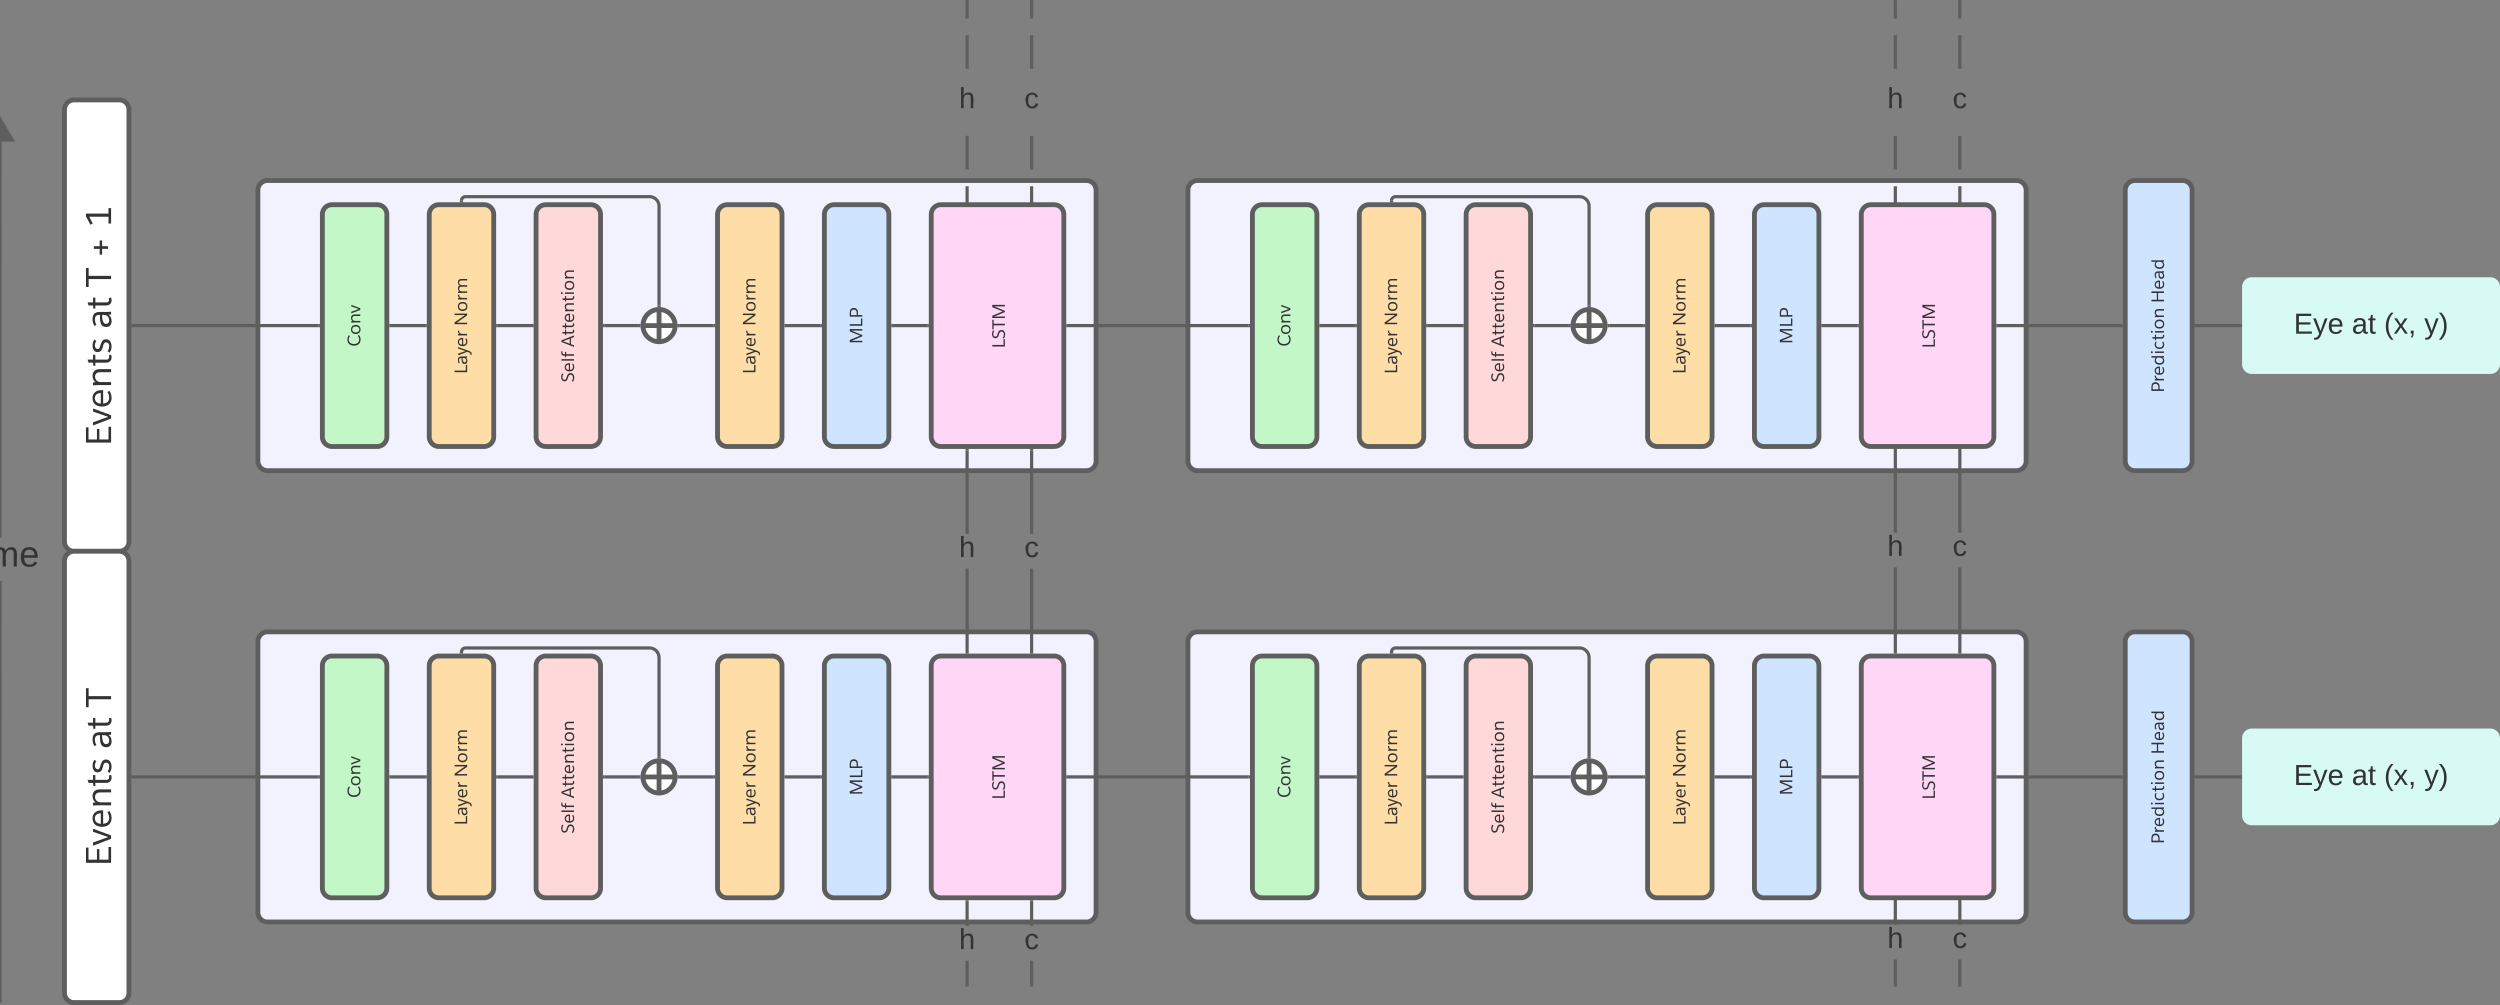 <svg xmlns="http://www.w3.org/2000/svg" xmlns:xlink="http://www.w3.org/1999/xlink" xmlns:lucid="lucid" width="1551" height="623.5"><rect width="100%" height="100%" fill="#808080" stroke="none"/><g transform="translate(-880 -388)" lucid:page-tab-id="0_0"><path d="M880.98 1009H879V748.47H881zm0-287.47H879V469H881z" stroke="#5e5e5e" stroke-width=".05" fill="#5e5e5e"/><path d="M880.98 1010H879v-1.03H881z" stroke="#5e5e5e" stroke-width=".05" fill="#5e5e5e"/><path d="M887.64 474.88h-15.28l7.64-12.92z" fill="#5e5e5e"/><path d="M889.35 475.85h-18.7l9.35-15.8zm-15.28-1.95h11.86L880 463.88z" stroke="#5e5e5e" stroke-width=".05" fill="#5e5e5e"/><use xlink:href="#a" transform="matrix(1,0,0,1,855.56,721.533) translate(0 17.956)"/><path d="M1040 786a6 6 0 0 1 6-6h508a6 6 0 0 1 6 6v168a6 6 0 0 1-6 6h-508a6 6 0 0 1-6-6z" stroke="#5e5e5e" stroke-width="3" fill="#f2f2ff"/><path d="M1080 801a6 6 0 0 1 6-6h28a6 6 0 0 1 6 6v138a6 6 0 0 1-6 6h-28a6 6 0 0 1-6-6z" stroke="#5e5e5e" stroke-width="3" fill="#c3f7c8"/><use xlink:href="#b" transform="matrix(-1.8369701987210297e-16,-1,1,-1.8369701987210297e-16,1085,940) translate(57.028 18.522)"/><path d="M1146.3 801a6 6 0 0 1 6-6h28a6 6 0 0 1 6 6v138a6 6 0 0 1-6 6h-28a6 6 0 0 1-6-6z" stroke="#5e5e5e" stroke-width="3" fill="#ffdda6"/><use xlink:href="#c" transform="matrix(-1.8369701987210297e-16,-1,1,-1.8369701987210297e-16,1151.291,940) translate(40.106 18.522)"/><use xlink:href="#d" transform="matrix(-1.8369701987210297e-16,-1,1,-1.8369701987210297e-16,1151.291,940) translate(69.883 18.522)"/><path d="M1122.5 870h21.3" stroke="#5e5e5e" stroke-width="2" fill="none"/><path d="M1122.53 870.98h-1.03V869h1.03zM1144.8 870.98h-1.03V869h1.02z" stroke="#5e5e5e" stroke-width=".05" fill="#5e5e5e"/><path d="M1212.58 801a6 6 0 0 1 6-6h28a6 6 0 0 1 6 6v138a6 6 0 0 1-6 6h-28a6 6 0 0 1-6-6z" stroke="#5e5e5e" stroke-width="3" fill="#ffd9d9"/><use xlink:href="#e" transform="matrix(-1.8369701987210297e-16,-1,1,-1.8369701987210297e-16,1217.581,940) translate(34.811 18.522)"/><use xlink:href="#f" transform="matrix(-1.8369701987210297e-16,-1,1,-1.8369701987210297e-16,1217.581,940) translate(56.7 18.522)"/><path d="M1188.8 870h21.28" stroke="#5e5e5e" stroke-width="2" fill="none"/><path d="M1188.82 870.98h-1.03V869h1.02zM1211.08 870.98h-1.02V869h1.02z" stroke="#5e5e5e" stroke-width=".05" fill="#5e5e5e"/><path d="M1298.87 870c0 5.52-4.47 10-10 10-5.52 0-10-4.48-10-10s4.48-10 10-10c5.53 0 10 4.48 10 10zm-20 0h20m-10-10v20" stroke="#5e5e5e" stroke-width="3" fill="#fff"/><path d="M1166.3 792.5a2.5 2.5 0 0 1 2.5-2.5h114.07a6 6 0 0 1 6 6v61.5" stroke="#5e5e5e" stroke-width="2" fill="none"/><path d="M1167.27 793.5h-1.95v-1.03h1.95zM1289.85 858.6l-.98-.1-.97.12v-1.16h1.95z" stroke="#5e5e5e" stroke-width=".05" fill="#5e5e5e"/><path d="M1255.08 870h21.28" stroke="#5e5e5e" stroke-width="2" fill="none"/><path d="M1255.1 870.98h-1.02V869h1.03zM1277.36 870.02l.15.96h-1.17V869h1.16z" stroke="#5e5e5e" stroke-width=".05" fill="#5e5e5e"/><path d="M1325.16 801a6 6 0 0 1 6-6h28a6 6 0 0 1 6 6v138a6 6 0 0 1-6 6h-28a6 6 0 0 1-6-6z" stroke="#5e5e5e" stroke-width="3" fill="#ffdda6"/><use xlink:href="#c" transform="matrix(-1.8369701987210297e-16,-1,1,-1.8369701987210297e-16,1330.162,940) translate(40.106 18.522)"/><use xlink:href="#d" transform="matrix(-1.8369701987210297e-16,-1,1,-1.8369701987210297e-16,1330.162,940) translate(69.883 18.522)"/><path d="M1301.38 870h21.28" stroke="#5e5e5e" stroke-width="2" fill="none"/><path d="M1301.4 870.98h-1.17l.16-.96-.14-1h1.15zM1323.66 870.98h-1.02v-1.95h1.02z" stroke="#5e5e5e" stroke-width=".05" fill="#5e5e5e"/><path d="M1391.45 801a6 6 0 0 1 6-6h28a6 6 0 0 1 6 6v138a6 6 0 0 1-6 6h-28a6 6 0 0 1-6-6z" stroke="#5e5e5e" stroke-width="3" fill="#cfe4ff"/><use xlink:href="#g" transform="matrix(-1.8369701987210297e-16,-1,1,-1.8369701987210297e-16,1396.453,940) translate(58.667 18.522)"/><path d="M1367.66 870h21.3" stroke="#5e5e5e" stroke-width="2" fill="none"/><path d="M1367.7 870.98h-1.04V869h1.03zM1389.95 870.98h-1.02V869h1.02z" stroke="#5e5e5e" stroke-width=".05" fill="#5e5e5e"/><path d="M1457.74 801a6 6 0 0 1 6-6H1534a6 6 0 0 1 6 6v138a6 6 0 0 1-6 6h-70.26a6 6 0 0 1-6-6z" stroke="#5e5e5e" stroke-width="3" fill="#ffd6f5"/><use xlink:href="#h" transform="matrix(-1.8369701987210297e-16,-1,1,-1.8369701987210297e-16,1462.743,940) translate(56.039 40.678)"/><path d="M1433.95 870h21.3" stroke="#5e5e5e" stroke-width="2" fill="none"/><path d="M1433.98 870.98h-1.03V869h1.03zM1456.24 870.98h-1.02V869h1.02z" stroke="#5e5e5e" stroke-width=".05" fill="#5e5e5e"/><path d="M1617 786a6 6 0 0 1 6-6h508a6 6 0 0 1 6 6v168a6 6 0 0 1-6 6h-508a6 6 0 0 1-6-6z" stroke="#5e5e5e" stroke-width="3" fill="#f2f2ff"/><path d="M1657 801a6 6 0 0 1 6-6h28a6 6 0 0 1 6 6v138a6 6 0 0 1-6 6h-28a6 6 0 0 1-6-6z" stroke="#5e5e5e" stroke-width="3" fill="#c3f7c8"/><use xlink:href="#b" transform="matrix(-1.8369701987210297e-16,-1,1,-1.8369701987210297e-16,1662,940) translate(57.028 18.522)"/><path d="M1723.3 801a6 6 0 0 1 6-6h28a6 6 0 0 1 6 6v138a6 6 0 0 1-6 6h-28a6 6 0 0 1-6-6z" stroke="#5e5e5e" stroke-width="3" fill="#ffdda6"/><use xlink:href="#c" transform="matrix(-1.8369701987210297e-16,-1,1,-1.8369701987210297e-16,1728.291,940) translate(40.106 18.522)"/><use xlink:href="#d" transform="matrix(-1.8369701987210297e-16,-1,1,-1.8369701987210297e-16,1728.291,940) translate(69.883 18.522)"/><path d="M1699.5 870h21.3" stroke="#5e5e5e" stroke-width="2" fill="none"/><path d="M1699.53 870.98h-1.03V869h1.03zM1721.8 870.98h-1.03V869h1.02z" stroke="#5e5e5e" stroke-width=".05" fill="#5e5e5e"/><path d="M1789.58 801a6 6 0 0 1 6-6h28a6 6 0 0 1 6 6v138a6 6 0 0 1-6 6h-28a6 6 0 0 1-6-6z" stroke="#5e5e5e" stroke-width="3" fill="#ffd9d9"/><use xlink:href="#e" transform="matrix(-1.8369701987210297e-16,-1,1,-1.8369701987210297e-16,1794.581,940) translate(34.811 18.522)"/><use xlink:href="#f" transform="matrix(-1.8369701987210297e-16,-1,1,-1.8369701987210297e-16,1794.581,940) translate(56.7 18.522)"/><path d="M1765.8 870h21.28" stroke="#5e5e5e" stroke-width="2" fill="none"/><path d="M1765.82 870.98h-1.03V869h1.02zM1788.08 870.98h-1.02V869h1.02z" stroke="#5e5e5e" stroke-width=".05" fill="#5e5e5e"/><path d="M1875.87 870c0 5.52-4.47 10-10 10-5.52 0-10-4.48-10-10s4.48-10 10-10c5.53 0 10 4.48 10 10zm-20 0h20m-10-10v20" stroke="#5e5e5e" stroke-width="3" fill="#fff"/><path d="M1743.3 792.5a2.5 2.5 0 0 1 2.5-2.5h114.07a6 6 0 0 1 6 6v61.5" stroke="#5e5e5e" stroke-width="2" fill="none"/><path d="M1744.27 793.5h-1.95v-1.03h1.95zM1866.85 858.6l-.98-.1-.97.12v-1.16h1.95z" stroke="#5e5e5e" stroke-width=".05" fill="#5e5e5e"/><path d="M1832.08 870h21.28" stroke="#5e5e5e" stroke-width="2" fill="none"/><path d="M1832.1 870.98h-1.02V869h1.03zM1854.36 870.02l.15.96h-1.17V869h1.16z" stroke="#5e5e5e" stroke-width=".05" fill="#5e5e5e"/><path d="M1902.16 801a6 6 0 0 1 6-6h28a6 6 0 0 1 6 6v138a6 6 0 0 1-6 6h-28a6 6 0 0 1-6-6z" stroke="#5e5e5e" stroke-width="3" fill="#ffdda6"/><use xlink:href="#c" transform="matrix(-1.8369701987210297e-16,-1,1,-1.8369701987210297e-16,1907.162,940) translate(40.106 18.522)"/><use xlink:href="#d" transform="matrix(-1.8369701987210297e-16,-1,1,-1.8369701987210297e-16,1907.162,940) translate(69.883 18.522)"/><path d="M1878.38 870h21.28" stroke="#5e5e5e" stroke-width="2" fill="none"/><path d="M1878.4 870.98h-1.17l.16-.96-.14-1h1.15zM1900.66 870.98h-1.02v-1.95h1.02z" stroke="#5e5e5e" stroke-width=".05" fill="#5e5e5e"/><path d="M1968.45 801a6 6 0 0 1 6-6h28a6 6 0 0 1 6 6v138a6 6 0 0 1-6 6h-28a6 6 0 0 1-6-6z" stroke="#5e5e5e" stroke-width="3" fill="#cfe4ff"/><use xlink:href="#g" transform="matrix(-1.8369701987210297e-16,-1,1,-1.8369701987210297e-16,1973.453,940) translate(58.667 18.522)"/><path d="M1944.66 870h21.3" stroke="#5e5e5e" stroke-width="2" fill="none"/><path d="M1944.7 870.98h-1.04V869h1.03zM1966.95 870.98h-1.02V869h1.02z" stroke="#5e5e5e" stroke-width=".05" fill="#5e5e5e"/><path d="M2034.74 801a6 6 0 0 1 6-6H2111a6 6 0 0 1 6 6v138a6 6 0 0 1-6 6h-70.26a6 6 0 0 1-6-6z" stroke="#5e5e5e" stroke-width="3" fill="#ffd6f5"/><use xlink:href="#h" transform="matrix(-1.8369701987210297e-16,-1,1,-1.8369701987210297e-16,2039.744,940) translate(56.039 40.678)"/><path d="M2010.95 870h21.3" stroke="#5e5e5e" stroke-width="2" fill="none"/><path d="M2010.98 870.98h-1.03V869h1.03zM2033.24 870.98h-1.02V869h1.02z" stroke="#5e5e5e" stroke-width=".05" fill="#5e5e5e"/><path d="M2198.5 786a6 6 0 0 1 6-6h29.5a6 6 0 0 1 6 6v168a6 6 0 0 1-6 6h-29.5a6 6 0 0 1-6-6z" stroke="#5e5e5e" stroke-width="3" fill="#cfe4ff"/><use xlink:href="#i" transform="matrix(-1.8369701987210297e-16,-1,1,-1.8369701987210297e-16,2203.5,955) translate(43.489 19.022)"/><use xlink:href="#j" transform="matrix(-1.8369701987210297e-16,-1,1,-1.8369701987210297e-16,2203.5,955) translate(99.056 19.022)"/><path d="M2139.5 870h56.5" stroke="#5e5e5e" stroke-width="2" fill="none"/><path d="M2139.53 870.98h-1.03V869h1.03zM2197 870.98h-1.03V869h1.03z" stroke="#5e5e5e" stroke-width=".05" fill="#5e5e5e"/><path d="M2242.5 870h27.5" stroke="#5e5e5e" stroke-width="2" fill="none"/><path d="M2242.53 870.98h-1.03V869h1.03zM2271 870.98h-1.03V869h1.03z" stroke="#5e5e5e" stroke-width=".05" fill="#5e5e5e"/><path d="M2271 846a6 6 0 0 1 6-6h148a6 6 0 0 1 6 6v48a6 6 0 0 1-6 6h-148a6 6 0 0 1-6-6z" stroke="#000" stroke-opacity="0" stroke-width="3" fill="#d7faf5"/><use xlink:href="#k" transform="matrix(1,0,0,1,2276,845) translate(27.05 30.025)"/><use xlink:href="#l" transform="matrix(1,0,0,1,2276,845) translate(63.05 30.025)"/><use xlink:href="#m" transform="matrix(1,0,0,1,2276,845) translate(83.05 30.025)"/><use xlink:href="#n" transform="matrix(1,0,0,1,2276,845) translate(108 30.025)"/><path d="M1480.97 999h-1.94v-14.95h1.94zm0-36.55h-1.94V947.5h1.94z" stroke="#5e5e5e" stroke-width=".05" fill="#5e5e5e"/><path d="M1480.97 1000h-1.94v-1.03h1.94z" stroke="#5e5e5e" stroke-width=".05" fill="#5e5e5e"/><path d="M1480.97 947.53h-1.94v-1.03h1.94z" fill="#5e5e5e"/><path stroke="#5e5e5e" stroke-width=".05" fill="#5e5e5e"/><use xlink:href="#o" transform="matrix(1,0,0,1,1475,962.45) translate(0 14.4)"/><path d="M1520.97 999h-1.94v-14.95h1.94zm0-36.55h-1.94V947.5h1.94z" stroke="#5e5e5e" stroke-width=".05" fill="#5e5e5e"/><path d="M1520.97 1000h-1.94v-1.03h1.94z" stroke="#5e5e5e" stroke-width=".05" fill="#5e5e5e"/><path d="M1520.97 947.53h-1.94v-1.03h1.94z" fill="#5e5e5e"/><path stroke="#5e5e5e" stroke-width=".05" fill="#5e5e5e"/><use xlink:href="#p" transform="matrix(1,0,0,1,1515.5,962.45) translate(0 14.4)"/><path d="M2056.85 999h-1.95v-15.7h1.95zm0-37.3h-1.95V946h1.95z" stroke="#5e5e5e" stroke-width=".05" fill="#5e5e5e"/><path d="M2056.85 1000h-1.95v-1.03h1.95zM2056.85 946.03h-1.95V945h1.95z" stroke="#5e5e5e" stroke-width=".05" fill="#5e5e5e"/><use xlink:href="#o" transform="matrix(1,0,0,1,2050.872,961.7) translate(0 14.4)"/><path d="M2096.85 999h-1.95v-15.7h1.95zm0-37.3h-1.95V946h1.95z" stroke="#5e5e5e" stroke-width=".05" fill="#5e5e5e"/><path d="M2096.85 1000h-1.95v-1.03h1.95zM2096.85 946.03h-1.95V945h1.95z" stroke="#5e5e5e" stroke-width=".05" fill="#5e5e5e"/><use xlink:href="#p" transform="matrix(1,0,0,1,2091.372,961.7) translate(0 14.4)"/><path d="M1040 506a6 6 0 0 1 6-6h508a6 6 0 0 1 6 6v168a6 6 0 0 1-6 6h-508a6 6 0 0 1-6-6z" stroke="#5e5e5e" stroke-width="3" fill="#f2f2ff"/><path d="M1080 521a6 6 0 0 1 6-6h28a6 6 0 0 1 6 6v138a6 6 0 0 1-6 6h-28a6 6 0 0 1-6-6z" stroke="#5e5e5e" stroke-width="3" fill="#c3f7c8"/><use xlink:href="#q" transform="matrix(-1.8369701987210297e-16,-1,1,-1.8369701987210297e-16,1085,660) translate(57.028 18.522)"/><path d="M1146.3 521a6 6 0 0 1 6-6h28a6 6 0 0 1 6 6v138a6 6 0 0 1-6 6h-28a6 6 0 0 1-6-6z" stroke="#5e5e5e" stroke-width="3" fill="#ffdda6"/><use xlink:href="#r" transform="matrix(-1.8369701987210297e-16,-1,1,-1.8369701987210297e-16,1151.291,660) translate(40.106 18.522)"/><use xlink:href="#s" transform="matrix(-1.8369701987210297e-16,-1,1,-1.8369701987210297e-16,1151.291,660) translate(69.883 18.522)"/><path d="M1122.5 590h21.3" stroke="#5e5e5e" stroke-width="2" fill="none"/><path d="M1122.53 590.98h-1.03V589h1.03zM1144.8 590.98h-1.03V589h1.02z" stroke="#5e5e5e" stroke-width=".05" fill="#5e5e5e"/><path d="M1212.58 521a6 6 0 0 1 6-6h28a6 6 0 0 1 6 6v138a6 6 0 0 1-6 6h-28a6 6 0 0 1-6-6z" stroke="#5e5e5e" stroke-width="3" fill="#ffd9d9"/><use xlink:href="#t" transform="matrix(-1.8369701987210297e-16,-1,1,-1.8369701987210297e-16,1217.581,660) translate(34.811 18.522)"/><use xlink:href="#u" transform="matrix(-1.8369701987210297e-16,-1,1,-1.8369701987210297e-16,1217.581,660) translate(56.7 18.522)"/><path d="M1188.8 590h21.28" stroke="#5e5e5e" stroke-width="2" fill="none"/><path d="M1188.82 590.98h-1.03V589h1.02zM1211.08 590.98h-1.02V589h1.02z" stroke="#5e5e5e" stroke-width=".05" fill="#5e5e5e"/><path d="M1298.87 590c0 5.52-4.47 10-10 10-5.52 0-10-4.48-10-10s4.48-10 10-10c5.53 0 10 4.48 10 10zm-20 0h20m-10-10v20" stroke="#5e5e5e" stroke-width="3" fill="#fff"/><path d="M1166.3 512.5a2.5 2.5 0 0 1 2.5-2.5h114.07a6 6 0 0 1 6 6v61.5" stroke="#5e5e5e" stroke-width="2" fill="none"/><path d="M1167.27 513.5h-1.95v-1.03h1.95zM1289.85 578.6l-.98-.1-.97.12v-1.16h1.95z" stroke="#5e5e5e" stroke-width=".05" fill="#5e5e5e"/><path d="M1255.08 590h21.28" stroke="#5e5e5e" stroke-width="2" fill="none"/><path d="M1255.1 590.98h-1.02V589h1.03zM1277.36 590.02l.15.96h-1.17V589h1.16z" stroke="#5e5e5e" stroke-width=".05" fill="#5e5e5e"/><path d="M1325.16 521a6 6 0 0 1 6-6h28a6 6 0 0 1 6 6v138a6 6 0 0 1-6 6h-28a6 6 0 0 1-6-6z" stroke="#5e5e5e" stroke-width="3" fill="#ffdda6"/><use xlink:href="#r" transform="matrix(-1.8369701987210297e-16,-1,1,-1.8369701987210297e-16,1330.162,660) translate(40.106 18.522)"/><use xlink:href="#s" transform="matrix(-1.8369701987210297e-16,-1,1,-1.8369701987210297e-16,1330.162,660) translate(69.883 18.522)"/><path d="M1301.38 590h21.28" stroke="#5e5e5e" stroke-width="2" fill="none"/><path d="M1301.4 590.98h-1.17l.16-.96-.14-1h1.15zM1323.66 590.98h-1.02v-1.95h1.02z" stroke="#5e5e5e" stroke-width=".05" fill="#5e5e5e"/><path d="M1391.45 521a6 6 0 0 1 6-6h28a6 6 0 0 1 6 6v138a6 6 0 0 1-6 6h-28a6 6 0 0 1-6-6z" stroke="#5e5e5e" stroke-width="3" fill="#cfe4ff"/><use xlink:href="#v" transform="matrix(-1.8369701987210297e-16,-1,1,-1.8369701987210297e-16,1396.453,660) translate(58.667 18.522)"/><path d="M1367.66 590h21.3" stroke="#5e5e5e" stroke-width="2" fill="none"/><path d="M1367.7 590.98h-1.04V589h1.03zM1389.95 590.98h-1.02V589h1.02z" stroke="#5e5e5e" stroke-width=".05" fill="#5e5e5e"/><path d="M1457.74 521a6 6 0 0 1 6-6H1534a6 6 0 0 1 6 6v138a6 6 0 0 1-6 6h-70.26a6 6 0 0 1-6-6z" stroke="#5e5e5e" stroke-width="3" fill="#ffd6f5"/><use xlink:href="#w" transform="matrix(-1.8369701987210297e-16,-1,1,-1.8369701987210297e-16,1462.743,660) translate(56.039 40.678)"/><path d="M1433.95 590h21.3" stroke="#5e5e5e" stroke-width="2" fill="none"/><path d="M1433.98 590.98h-1.03V589h1.03zM1456.24 590.98h-1.02V589h1.02z" stroke="#5e5e5e" stroke-width=".05" fill="#5e5e5e"/><path d="M1617 506a6 6 0 0 1 6-6h508a6 6 0 0 1 6 6v168a6 6 0 0 1-6 6h-508a6 6 0 0 1-6-6z" stroke="#5e5e5e" stroke-width="3" fill="#f2f2ff"/><path d="M1657 521a6 6 0 0 1 6-6h28a6 6 0 0 1 6 6v138a6 6 0 0 1-6 6h-28a6 6 0 0 1-6-6z" stroke="#5e5e5e" stroke-width="3" fill="#c3f7c8"/><use xlink:href="#q" transform="matrix(-1.8369701987210297e-16,-1,1,-1.8369701987210297e-16,1662,660) translate(57.028 18.522)"/><path d="M1723.3 521a6 6 0 0 1 6-6h28a6 6 0 0 1 6 6v138a6 6 0 0 1-6 6h-28a6 6 0 0 1-6-6z" stroke="#5e5e5e" stroke-width="3" fill="#ffdda6"/><use xlink:href="#r" transform="matrix(-1.8369701987210297e-16,-1,1,-1.8369701987210297e-16,1728.291,660) translate(40.106 18.522)"/><use xlink:href="#s" transform="matrix(-1.8369701987210297e-16,-1,1,-1.8369701987210297e-16,1728.291,660) translate(69.883 18.522)"/><path d="M1699.5 590h21.3" stroke="#5e5e5e" stroke-width="2" fill="none"/><path d="M1699.53 590.98h-1.03V589h1.03zM1721.8 590.98h-1.03V589h1.02z" stroke="#5e5e5e" stroke-width=".05" fill="#5e5e5e"/><path d="M1789.58 521a6 6 0 0 1 6-6h28a6 6 0 0 1 6 6v138a6 6 0 0 1-6 6h-28a6 6 0 0 1-6-6z" stroke="#5e5e5e" stroke-width="3" fill="#ffd9d9"/><use xlink:href="#t" transform="matrix(-1.8369701987210297e-16,-1,1,-1.8369701987210297e-16,1794.581,660) translate(34.811 18.522)"/><use xlink:href="#u" transform="matrix(-1.8369701987210297e-16,-1,1,-1.8369701987210297e-16,1794.581,660) translate(56.7 18.522)"/><path d="M1765.8 590h21.28" stroke="#5e5e5e" stroke-width="2" fill="none"/><path d="M1765.82 590.98h-1.03V589h1.02zM1788.08 590.98h-1.02V589h1.02z" stroke="#5e5e5e" stroke-width=".05" fill="#5e5e5e"/><path d="M1875.87 590c0 5.52-4.47 10-10 10-5.52 0-10-4.48-10-10s4.48-10 10-10c5.53 0 10 4.48 10 10zm-20 0h20m-10-10v20" stroke="#5e5e5e" stroke-width="3" fill="#fff"/><path d="M1743.3 512.5a2.5 2.5 0 0 1 2.5-2.5h114.07a6 6 0 0 1 6 6v61.5" stroke="#5e5e5e" stroke-width="2" fill="none"/><path d="M1744.27 513.5h-1.95v-1.03h1.95zM1866.85 578.6l-.98-.1-.97.12v-1.16h1.95z" stroke="#5e5e5e" stroke-width=".05" fill="#5e5e5e"/><path d="M1832.08 590h21.28" stroke="#5e5e5e" stroke-width="2" fill="none"/><path d="M1832.1 590.98h-1.02V589h1.03zM1854.36 590.02l.15.96h-1.17V589h1.16z" stroke="#5e5e5e" stroke-width=".05" fill="#5e5e5e"/><path d="M1902.16 521a6 6 0 0 1 6-6h28a6 6 0 0 1 6 6v138a6 6 0 0 1-6 6h-28a6 6 0 0 1-6-6z" stroke="#5e5e5e" stroke-width="3" fill="#ffdda6"/><use xlink:href="#r" transform="matrix(-1.8369701987210297e-16,-1,1,-1.8369701987210297e-16,1907.162,660) translate(40.106 18.522)"/><use xlink:href="#s" transform="matrix(-1.8369701987210297e-16,-1,1,-1.8369701987210297e-16,1907.162,660) translate(69.883 18.522)"/><path d="M1878.38 590h21.28" stroke="#5e5e5e" stroke-width="2" fill="none"/><path d="M1878.4 590.98h-1.17l.16-.96-.14-1h1.15zM1900.66 590.98h-1.02v-1.95h1.02z" stroke="#5e5e5e" stroke-width=".05" fill="#5e5e5e"/><path d="M1968.45 521a6 6 0 0 1 6-6h28a6 6 0 0 1 6 6v138a6 6 0 0 1-6 6h-28a6 6 0 0 1-6-6z" stroke="#5e5e5e" stroke-width="3" fill="#cfe4ff"/><use xlink:href="#v" transform="matrix(-1.8369701987210297e-16,-1,1,-1.8369701987210297e-16,1973.453,660) translate(58.667 18.522)"/><path d="M1944.66 590h21.3" stroke="#5e5e5e" stroke-width="2" fill="none"/><path d="M1944.7 590.98h-1.04V589h1.03zM1966.95 590.98h-1.02V589h1.02z" stroke="#5e5e5e" stroke-width=".05" fill="#5e5e5e"/><path d="M2034.74 521a6 6 0 0 1 6-6H2111a6 6 0 0 1 6 6v138a6 6 0 0 1-6 6h-70.26a6 6 0 0 1-6-6z" stroke="#5e5e5e" stroke-width="3" fill="#ffd6f5"/><use xlink:href="#w" transform="matrix(-1.8369701987210297e-16,-1,1,-1.8369701987210297e-16,2039.744,660) translate(56.039 40.678)"/><path d="M2010.95 590h21.3" stroke="#5e5e5e" stroke-width="2" fill="none"/><path d="M2010.98 590.98h-1.03V589h1.03zM2033.24 590.98h-1.02V589h1.02z" stroke="#5e5e5e" stroke-width=".05" fill="#5e5e5e"/><path d="M2198.5 506a6 6 0 0 1 6-6h29.5a6 6 0 0 1 6 6v168a6 6 0 0 1-6 6h-29.5a6 6 0 0 1-6-6z" stroke="#5e5e5e" stroke-width="3" fill="#cfe4ff"/><use xlink:href="#x" transform="matrix(-1.8369701987210297e-16,-1,1,-1.8369701987210297e-16,2203.5,675) translate(43.489 19.022)"/><use xlink:href="#y" transform="matrix(-1.8369701987210297e-16,-1,1,-1.8369701987210297e-16,2203.5,675) translate(99.056 19.022)"/><path d="M2139.5 590h56.5" stroke="#5e5e5e" stroke-width="2" fill="none"/><path d="M2139.53 590.98h-1.03V589h1.03zM2197 590.98h-1.03V589h1.03z" stroke="#5e5e5e" stroke-width=".05" fill="#5e5e5e"/><path d="M2242.5 590h27.5" stroke="#5e5e5e" stroke-width="2" fill="none"/><path d="M2242.53 590.98h-1.03V589h1.03zM2271 590.98h-1.03V589h1.03z" stroke="#5e5e5e" stroke-width=".05" fill="#5e5e5e"/><path d="M2271 566a6 6 0 0 1 6-6h148a6 6 0 0 1 6 6v48a6 6 0 0 1-6 6h-148a6 6 0 0 1-6-6z" stroke="#000" stroke-opacity="0" stroke-width="3" fill="#d7faf5"/><use xlink:href="#k" transform="matrix(1,0,0,1,2276,565) translate(27.05 30.025)"/><use xlink:href="#l" transform="matrix(1,0,0,1,2276,565) translate(63.05 30.025)"/><use xlink:href="#m" transform="matrix(1,0,0,1,2276,565) translate(83.05 30.025)"/><use xlink:href="#n" transform="matrix(1,0,0,1,2276,565) translate(108 30.025)"/><path d="M1480.97 792.5h-1.94v-51.7h1.94zm0-73.3h-1.94v-51.7h1.94z" stroke="#5e5e5e" stroke-width=".05" fill="#5e5e5e"/><path d="M1480.97 793.5h-1.94v-1.03h1.94z" fill="#5e5e5e"/><path stroke="#5e5e5e" stroke-width=".05" fill="#5e5e5e"/><path d="M1480.97 667.53h-1.94v-1.03h1.94z" fill="#5e5e5e"/><path stroke="#5e5e5e" stroke-width=".05" fill="#5e5e5e"/><use xlink:href="#z" transform="matrix(1,0,0,1,1475,719.2) translate(0 14.4)"/><path d="M1520.97 792.5h-1.94v-51.7h1.94zm0-73.3h-1.94v-51.7h1.94z" stroke="#5e5e5e" stroke-width=".05" fill="#5e5e5e"/><path d="M1520.97 793.5h-1.94v-1.03h1.94z" fill="#5e5e5e"/><path stroke="#5e5e5e" stroke-width=".05" fill="#5e5e5e"/><path d="M1520.97 667.53h-1.94v-1.03h1.94z" fill="#5e5e5e"/><path stroke="#5e5e5e" stroke-width=".05" fill="#5e5e5e"/><use xlink:href="#A" transform="matrix(1,0,0,1,1515.5,719.2) translate(0 14.4)"/><path d="M2056.85 792.5h-1.95v-52.45h1.95zm0-74.05h-1.95V666h1.95z" stroke="#5e5e5e" stroke-width=".05" fill="#5e5e5e"/><path d="M2056.85 793.5h-1.95v-1.03h1.95z" fill="#5e5e5e"/><path stroke="#5e5e5e" stroke-width=".05" fill="#5e5e5e"/><path d="M2056.85 666.03h-1.95V665h1.95z" stroke="#5e5e5e" stroke-width=".05" fill="#5e5e5e"/><use xlink:href="#z" transform="matrix(1,0,0,1,2050.872,718.45) translate(0 14.4)"/><path d="M2096.85 792.5h-1.95v-52.45h1.95zm0-74.05h-1.95V666h1.95z" stroke="#5e5e5e" stroke-width=".05" fill="#5e5e5e"/><path d="M2096.85 793.5h-1.95v-1.03h1.95z" fill="#5e5e5e"/><path stroke="#5e5e5e" stroke-width=".05" fill="#5e5e5e"/><path d="M2096.85 666.03h-1.95V665h1.95z" stroke="#5e5e5e" stroke-width=".05" fill="#5e5e5e"/><use xlink:href="#A" transform="matrix(1,0,0,1,2091.372,718.45) translate(0 14.4)"/><path d="M2119.5 870h18" stroke="#5e5e5e" stroke-width="2" fill="none"/><path d="M2119.53 870.98h-1.03V869h1.03z" stroke="#5e5e5e" stroke-width=".05" fill="#5e5e5e"/><path d="M2137.47 870h1.03M2119.5 590h18" stroke="#5e5e5e" stroke-width="2" fill="none"/><path d="M2119.53 590.98h-1.03V589h1.03z" stroke="#5e5e5e" stroke-width=".05" fill="#5e5e5e"/><path d="M2137.47 590h1.03M1542.5 590h112" stroke="#5e5e5e" stroke-width="2" fill="none"/><path d="M1542.53 590.98h-1.03V589h1.03zM1655.5 590.98h-1.03V589h1.03z" stroke="#5e5e5e" stroke-width=".05" fill="#5e5e5e"/><path d="M1542.5 870h112" stroke="#5e5e5e" stroke-width="2" fill="none"/><path d="M1542.53 870.98h-1.03V869h1.03zM1655.5 870.98h-1.03V869h1.03zM1480.97 514h-1.94v-10.42h1.94zm0-20.83h-1.94v-20.84h1.94zm0-62.5h-1.94v-20.84h1.94zm0-31.25h-1.94V389h1.94z" stroke="#5e5e5e" stroke-width=".05" fill="#5e5e5e"/><path d="M1480.97 515h-1.94v-1.03h1.94zM1480.97 389.03h-1.94V388h1.94z" stroke="#5e5e5e" stroke-width=".05" fill="#5e5e5e"/><use xlink:href="#z" transform="matrix(1,0,0,1,1475,440.7) translate(0 14.4)"/><path d="M1520.97 514h-1.94v-10.42h1.94zm0-20.83h-1.94v-20.84h1.94zm0-62.5h-1.94v-20.84h1.94zm0-31.25h-1.94V389h1.94z" stroke="#5e5e5e" stroke-width=".05" fill="#5e5e5e"/><path d="M1520.97 515h-1.94v-1.03h1.94zM1520.97 389.02h-1.94V388h1.94z" stroke="#5e5e5e" stroke-width=".05" fill="#5e5e5e"/><g><use xlink:href="#A" transform="matrix(1,0,0,1,1515.5,440.7) translate(0 14.4)"/></g><path d="M2056.85 514h-1.95v-10.42h1.95zm0-20.83h-1.95v-20.84h1.95zm0-62.5h-1.95v-20.84h1.95zm0-31.25h-1.95V389h1.95z" stroke="#5e5e5e" stroke-width=".05" fill="#5e5e5e"/><path d="M2056.85 515h-1.95v-1.03h1.95zM2056.85 389.03h-1.95V388h1.95z" stroke="#5e5e5e" stroke-width=".05" fill="#5e5e5e"/><g><use xlink:href="#z" transform="matrix(1,0,0,1,2050.872,440.7) translate(0 14.4)"/></g><path d="M2096.85 514h-1.95v-10.42h1.95zm0-20.83h-1.95v-20.84h1.95zm0-62.5h-1.95v-20.84h1.95zm0-31.25h-1.95V389h1.95z" stroke="#5e5e5e" stroke-width=".05" fill="#5e5e5e"/><path d="M2096.85 515h-1.95v-1.03h1.95zM2096.85 389.02h-1.95V388h1.95z" stroke="#5e5e5e" stroke-width=".05" fill="#5e5e5e"/><g><use xlink:href="#A" transform="matrix(1,0,0,1,2091.372,440.7) translate(0 14.4)"/></g><path d="M920 456a6 6 0 0 1 6-6h28a6 6 0 0 1 6 6v268a6 6 0 0 1-6 6h-28a6 6 0 0 1-6-6z" stroke="#5e5e5e" stroke-width="3" fill="#fff"/><g><use xlink:href="#B" transform="matrix(-1.8369701987210297e-16,-1,1,-1.8369701987210297e-16,925,725) translate(60.444 23.919)"/><use xlink:href="#C" transform="matrix(-1.8369701987210297e-16,-1,1,-1.8369701987210297e-16,925,725) translate(133.2 23.919)"/><use xlink:href="#D" transform="matrix(-1.8369701987210297e-16,-1,1,-1.8369701987210297e-16,925,725) translate(158.867 23.919)"/><use xlink:href="#E" transform="matrix(-1.8369701987210297e-16,-1,1,-1.8369701987210297e-16,925,725) translate(176.711 23.919)"/><use xlink:href="#F" transform="matrix(-1.8369701987210297e-16,-1,1,-1.8369701987210297e-16,925,725) translate(196 23.919)"/></g><path d="M962.5 590h115" stroke="#5e5e5e" stroke-width="2" fill="none"/><path d="M962.53 590.98h-1.03V589h1.03zM1078.5 590.98h-1.03V589h1.03z" stroke="#5e5e5e" stroke-width=".05" fill="#5e5e5e"/><path d="M920 736a6 6 0 0 1 6-6h28a6 6 0 0 1 6 6v268a6 6 0 0 1-6 6h-28a6 6 0 0 1-6-6z" stroke="#5e5e5e" stroke-width="3" fill="#fff"/><g><use xlink:href="#B" transform="matrix(-1.8369701987210297e-16,-1,1,-1.8369701987210297e-16,925,1005) translate(79.733 23.919)"/><use xlink:href="#C" transform="matrix(-1.8369701987210297e-16,-1,1,-1.8369701987210297e-16,925,1005) translate(152.489 23.919)"/><use xlink:href="#G" transform="matrix(-1.8369701987210297e-16,-1,1,-1.8369701987210297e-16,925,1005) translate(178.156 23.919)"/></g><path d="M962.5 870h115" stroke="#5e5e5e" stroke-width="2" fill="none"/><path d="M962.53 870.98h-1.03V869h1.03zM1078.5 870.98h-1.03V869h1.03z" stroke="#5e5e5e" stroke-width=".05" fill="#5e5e5e"/><defs><path fill="#333" d="M127-220V0H93v-220H8v-28h204v28h-85" id="H"/><path fill="#333" d="M24-231v-30h32v30H24zM24 0v-190h32V0H24" id="I"/><path fill="#333" d="M210-169c-67 3-38 105-44 169h-31v-121c0-29-5-50-35-48C34-165 62-65 56 0H25l-1-190h30c1 10-1 24 2 32 10-44 99-50 107 0 11-21 27-35 58-36 85-2 47 119 55 194h-31v-121c0-29-5-49-35-48" id="J"/><path fill="#333" d="M100-194c63 0 86 42 84 106H49c0 40 14 67 53 68 26 1 43-12 49-29l28 8c-11 28-37 45-77 45C44 4 14-33 15-96c1-61 26-98 85-98zm52 81c6-60-76-77-97-28-3 7-6 17-6 28h103" id="K"/><g id="a"><use transform="matrix(0.062,0,0,0.062,0,0)" xlink:href="#H"/><use transform="matrix(0.062,0,0,0.062,12.843,0)" xlink:href="#I"/><use transform="matrix(0.062,0,0,0.062,17.769,0)" xlink:href="#J"/><use transform="matrix(0.062,0,0,0.062,36.41,0)" xlink:href="#K"/></g><path fill="#333" d="M49-355c0-228 122-371 351-371 102 0 185 35 240 87l-52 57c-44-40-106-67-185-68-174-3-262 122-262 295-1 171 88 297 260 294 84 0 152-36 197-80l54 59C596-25 507 18 398 17 170 15 49-128 49-355" id="L"/><path fill="#333" d="M305-523c165 3 256 102 256 267 0 164-91 270-256 270C141 14 52-92 50-256c-2-160 95-269 255-267zm0 68c-116 0-167 83-167 199S190-54 305-54c116 0 169-86 169-202 0-117-53-199-169-199" id="M"/><path fill="#333" d="M323-452c-91 0-152 70-152 160V0H86c-3-170 7-349-7-509h81c5 17 3 46 9 72 33-51 94-86 177-86 122 0 189 80 189 194V0h-85v-312c-1-82-40-140-127-140" id="N"/><path fill="#333" d="M293 0h-95L4-509h91L246-85h3l146-424h88" id="O"/><g id="b"><use transform="matrix(0.011,0,0,0.011,0,0)" xlink:href="#L"/><use transform="matrix(0.011,0,0,0.011,7.2,0)" xlink:href="#M"/><use transform="matrix(0.011,0,0,0.011,13.989,0)" xlink:href="#N"/><use transform="matrix(0.011,0,0,0.011,20.522,0)" xlink:href="#O"/></g><path fill="#333" d="M179-75h324V0H90v-708h89v633" id="P"/><path fill="#333" d="M206 14C109 15 40-41 42-139c1-169 156-177 340-175 7-97-33-143-126-142-54 0-105 14-153 43l-30-57c57-35 120-53 188-53 141 0 204 63 206 202 1 110-5 220 7 321h-78c-5-29-7-52-7-69h-3c-38 54-89 83-180 83zm22-67c89-2 148-53 154-135v-66s-251-9-252 110c0 59 38 91 98 91" id="Q"/><path fill="#333" d="M245 124c-31 80-63 130-160 133-26 0-50-4-71-12l17-63C159 220 168 89 202 3L4-509h92c50 139 97 282 150 419l136-419h87" id="R"/><path fill="#333" d="M288-523c162-3 241 129 226 299H136c6 100 61 171 167 170 70-1 110-20 156-50l38 55c-54 38-112 62-199 63C141 16 48-99 50-257c3-159 80-263 238-266zm145 233c-2-96-49-168-146-168-96 0-149 75-152 168h298" id="S"/><path fill="#333" d="M353-447c-118-18-182 64-182 174V0H86c-3-170 7-349-7-509h81c5 22 3 54 9 81 32-70 98-104 189-92" id="T"/><g id="c"><use transform="matrix(0.011,0,0,0.011,0,0)" xlink:href="#P"/><use transform="matrix(0.011,0,0,0.011,5.622,0)" xlink:href="#Q"/><use transform="matrix(0.011,0,0,0.011,11.4,0)" xlink:href="#R"/><use transform="matrix(0.011,0,0,0.011,16.589,0)" xlink:href="#S"/><use transform="matrix(0.011,0,0,0.011,22.867,0)" xlink:href="#T"/></g><path fill="#333" d="M90-708h102c138 196 274 394 414 588l-2-588h83V0H585C447-196 311-394 171-588l2 588H90v-708" id="U"/><path fill="#333" d="M315-453c-88 0-144 74-144 161V0H86c-3-170 7-349-7-509h81c5 17 3 46 9 72 30-48 90-86 168-86 89 0 140 43 168 103 32-60 90-104 179-103 122 1 187 78 187 197V0h-85v-314c-1-78-37-142-120-139-97 3-146 77-146 174V0h-85v-316c-1-77-39-137-120-137" id="V"/><g id="d"><use transform="matrix(0.011,0,0,0.011,0,0)" xlink:href="#U"/><use transform="matrix(0.011,0,0,0.011,8.622,0)" xlink:href="#M"/><use transform="matrix(0.011,0,0,0.011,15.411,0)" xlink:href="#T"/><use transform="matrix(0.011,0,0,0.011,19.456,0)" xlink:href="#V"/></g><path fill="#333" d="M519-192C526 49 168 67 30-66l45-56c53 42 105 63 193 64 90 1 164-42 161-131-3-108-85-124-177-151-113-33-191-67-197-195-9-210 320-235 451-122l-40 58c-51-32-98-52-175-53-81-1-152 34-149 111 4 95 69 103 160 131 125 38 213 72 217 218" id="W"/><path fill="#333" d="M172-708V0H87v-708h85" id="X"/><path fill="#333" d="M104-509c-11-136 44-213 171-213 33 0 62 4 89 13l-19 61c-85-20-162 3-156 97v42h128v65H189V0h-85v-444H15v-54" id="Y"/><g id="e"><use transform="matrix(0.011,0,0,0.011,0,0)" xlink:href="#W"/><use transform="matrix(0.011,0,0,0.011,6.211,0)" xlink:href="#S"/><use transform="matrix(0.011,0,0,0.011,12.489,0)" xlink:href="#X"/><use transform="matrix(0.011,0,0,0.011,15.356,0)" xlink:href="#Y"/></g><path fill="#333" d="M495-172H163L97 0H4l280-708h93L655 0h-96zm-307-69h282L329-624" id="Z"/><path fill="#333" d="M328 1C218 40 105-8 105-130v-314H15v-55l89-10v-125l86-30v155h135v65H190v307c-6 76 60 95 125 75" id="aa"/><path fill="#333" d="M172 0H87v-509h85V0zm-42-631c-37 0-55-19-56-52 0-36 19-54 56-54s55 18 55 54c-1 33-19 52-55 52" id="ab"/><g id="f"><use transform="matrix(0.011,0,0,0.011,0,0)" xlink:href="#Z"/><use transform="matrix(0.011,0,0,0.011,7.222,0)" xlink:href="#aa"/><use transform="matrix(0.011,0,0,0.011,11.189,0)" xlink:href="#aa"/><use transform="matrix(0.011,0,0,0.011,15.011,0)" xlink:href="#S"/><use transform="matrix(0.011,0,0,0.011,21.289,0)" xlink:href="#N"/><use transform="matrix(0.011,0,0,0.011,28.044,0)" xlink:href="#aa"/><use transform="matrix(0.011,0,0,0.011,32.011,0)" xlink:href="#ab"/><use transform="matrix(0.011,0,0,0.011,34.878,0)" xlink:href="#M"/><use transform="matrix(0.011,0,0,0.011,41.667,0)" xlink:href="#N"/></g><path fill="#333" d="M834 0h-87c-1-201 4-407 0-605L493 0h-67c-85-201-167-406-255-605l2 605H90v-708h131c81 196 158 395 241 589l240-589h132V0" id="ac"/><path fill="#333" d="M329-708c148 1 256 75 253 230-3 151-104 233-251 233H179V0H90v-708h239zm162 231c0-108-70-160-170-160H178v320h145c95 0 168-60 168-160" id="ad"/><g id="g"><use transform="matrix(0.011,0,0,0.011,0,0)" xlink:href="#ac"/><use transform="matrix(0.011,0,0,0.011,10.256,0)" xlink:href="#P"/><use transform="matrix(0.011,0,0,0.011,15.878,0)" xlink:href="#ad"/></g><path fill="#333" d="M540-633H317V0h-89v-633H4v-75h536v75" id="ae"/><g id="h"><use transform="matrix(0.011,0,0,0.011,0,0)" xlink:href="#P"/><use transform="matrix(0.011,0,0,0.011,5.511,0)" xlink:href="#W"/><use transform="matrix(0.011,0,0,0.011,11.611,0)" xlink:href="#ae"/><use transform="matrix(0.011,0,0,0.011,17.667,0)" xlink:href="#ac"/></g><path fill="#333" d="M50-253c3-155 81-270 235-270 68 0 123 22 166 66v-251h85v595c0 37 2 74 7 113h-79c-6-29-4-58-9-76-38 60-99 90-182 90C125 14 47-103 50-253zM292-54c94 1 159-71 159-165v-160c-36-45-79-74-154-75-104-1-159 92-159 201 0 111 50 197 154 199" id="af"/><path fill="#333" d="M50-255c-6-191 150-312 344-253 29 10 54 23 77 40l-34 59c-39-29-84-43-135-43-113-1-166 83-166 197 0 112 54 199 165 197 46 0 92-14 137-43l31 60C418-4 360 14 295 14 131 13 55-96 50-255" id="ag"/><g id="i"><use transform="matrix(0.011,0,0,0.011,0,0)" xlink:href="#ad"/><use transform="matrix(0.011,0,0,0.011,6.567,0)" xlink:href="#T"/><use transform="matrix(0.011,0,0,0.011,10.4,0)" xlink:href="#S"/><use transform="matrix(0.011,0,0,0.011,16.678,0)" xlink:href="#af"/><use transform="matrix(0.011,0,0,0.011,23.578,0)" xlink:href="#ab"/><use transform="matrix(0.011,0,0,0.011,26.444,0)" xlink:href="#ag"/><use transform="matrix(0.011,0,0,0.011,32.256,0)" xlink:href="#aa"/><use transform="matrix(0.011,0,0,0.011,36.222,0)" xlink:href="#ab"/><use transform="matrix(0.011,0,0,0.011,39.089,0)" xlink:href="#M"/><use transform="matrix(0.011,0,0,0.011,45.878,0)" xlink:href="#N"/></g><path fill="#333" d="M650 0h-89v-329H179V0H90v-708h89v307h382v-307h89V0" id="ah"/><g id="j"><use transform="matrix(0.011,0,0,0.011,0,0)" xlink:href="#ah"/><use transform="matrix(0.011,0,0,0.011,8.211,0)" xlink:href="#S"/><use transform="matrix(0.011,0,0,0.011,14.489,0)" xlink:href="#Q"/><use transform="matrix(0.011,0,0,0.011,20.556,0)" xlink:href="#af"/></g><path fill="#333" d="M30 0v-248h187v28H63v79h144v27H63v87h162V0H30" id="ai"/><path fill="#333" d="M179-190L93 31C79 59 56 82 12 73V49c39 6 53-20 64-50L1-190h34L92-34l54-156h33" id="aj"/><g id="k"><use transform="matrix(0.05,0,0,0.05,0,0)" xlink:href="#ai"/><use transform="matrix(0.05,0,0,0.05,12,0)" xlink:href="#aj"/><use transform="matrix(0.05,0,0,0.05,21,0)" xlink:href="#K"/></g><path fill="#333" d="M141-36C126-15 110 5 73 4 37 3 15-17 15-53c-1-64 63-63 125-63 3-35-9-54-41-54-24 1-41 7-42 31l-33-3c5-37 33-52 76-52 45 0 72 20 72 64v82c-1 20 7 32 28 27v20c-31 9-61-2-59-35zM48-53c0 20 12 33 32 33 41-3 63-29 60-74-43 2-92-5-92 41" id="ak"/><path fill="#333" d="M59-47c-2 24 18 29 38 22v24C64 9 27 4 27-40v-127H5v-23h24l9-43h21v43h35v23H59v120" id="al"/><g id="l"><use transform="matrix(0.05,0,0,0.05,0,0)" xlink:href="#ak"/><use transform="matrix(0.05,0,0,0.05,10,0)" xlink:href="#al"/></g><path fill="#333" d="M87 75C49 33 22-17 22-94c0-76 28-126 65-167h31c-38 41-64 92-64 168S80 34 118 75H87" id="am"/><path fill="#333" d="M141 0L90-78 38 0H4l68-98-65-92h35l48 74 47-74h35l-64 92 68 98h-35" id="an"/><path fill="#333" d="M68-38c1 34 0 65-14 84H32c9-13 17-26 17-46H33v-38h35" id="ao"/><g id="m"><use transform="matrix(0.05,0,0,0.05,0,0)" xlink:href="#am"/><use transform="matrix(0.05,0,0,0.05,5.95,0)" xlink:href="#an"/><use transform="matrix(0.05,0,0,0.05,14.95,0)" xlink:href="#ao"/></g><path fill="#333" d="M33-261c38 41 65 92 65 168S71 34 33 75H2C39 34 66-17 66-93S39-220 2-261h31" id="ap"/><g id="n"><use transform="matrix(0.05,0,0,0.05,0,0)" xlink:href="#aj"/><use transform="matrix(0.05,0,0,0.05,9,0)" xlink:href="#ap"/></g><path fill="#333" d="M106-169C34-169 62-67 57 0H25v-261h32l-1 103c12-21 28-36 61-36 89 0 53 116 60 194h-32v-121c2-32-8-49-39-48" id="aq"/><use transform="matrix(0.05,0,0,0.05,0,0)" xlink:href="#aq" id="o"/><path fill="#333" d="M96-169c-40 0-48 33-48 73s9 75 48 75c24 0 41-14 43-38l32 2c-6 37-31 61-74 61-59 0-76-41-82-99-10-93 101-131 147-64 4 7 5 14 7 22l-32 3c-4-21-16-35-41-35" id="ar"/><use transform="matrix(0.05,0,0,0.05,0,0)" xlink:href="#ar" id="p"/><g id="q"><use transform="matrix(0.011,0,0,0.011,0,0)" xlink:href="#L"/><use transform="matrix(0.011,0,0,0.011,7.2,0)" xlink:href="#M"/><use transform="matrix(0.011,0,0,0.011,13.989,0)" xlink:href="#N"/><use transform="matrix(0.011,0,0,0.011,20.522,0)" xlink:href="#O"/></g><g id="r"><use transform="matrix(0.011,0,0,0.011,0,0)" xlink:href="#P"/><use transform="matrix(0.011,0,0,0.011,5.622,0)" xlink:href="#Q"/><use transform="matrix(0.011,0,0,0.011,11.4,0)" xlink:href="#R"/><use transform="matrix(0.011,0,0,0.011,16.589,0)" xlink:href="#S"/><use transform="matrix(0.011,0,0,0.011,22.867,0)" xlink:href="#T"/></g><g id="s"><use transform="matrix(0.011,0,0,0.011,0,0)" xlink:href="#U"/><use transform="matrix(0.011,0,0,0.011,8.622,0)" xlink:href="#M"/><use transform="matrix(0.011,0,0,0.011,15.411,0)" xlink:href="#T"/><use transform="matrix(0.011,0,0,0.011,19.456,0)" xlink:href="#V"/></g><g id="t"><use transform="matrix(0.011,0,0,0.011,0,0)" xlink:href="#W"/><use transform="matrix(0.011,0,0,0.011,6.211,0)" xlink:href="#S"/><use transform="matrix(0.011,0,0,0.011,12.489,0)" xlink:href="#X"/><use transform="matrix(0.011,0,0,0.011,15.356,0)" xlink:href="#Y"/></g><g id="u"><use transform="matrix(0.011,0,0,0.011,0,0)" xlink:href="#Z"/><use transform="matrix(0.011,0,0,0.011,7.222,0)" xlink:href="#aa"/><use transform="matrix(0.011,0,0,0.011,11.189,0)" xlink:href="#aa"/><use transform="matrix(0.011,0,0,0.011,15.011,0)" xlink:href="#S"/><use transform="matrix(0.011,0,0,0.011,21.289,0)" xlink:href="#N"/><use transform="matrix(0.011,0,0,0.011,28.044,0)" xlink:href="#aa"/><use transform="matrix(0.011,0,0,0.011,32.011,0)" xlink:href="#ab"/><use transform="matrix(0.011,0,0,0.011,34.878,0)" xlink:href="#M"/><use transform="matrix(0.011,0,0,0.011,41.667,0)" xlink:href="#N"/></g><g id="v"><use transform="matrix(0.011,0,0,0.011,0,0)" xlink:href="#ac"/><use transform="matrix(0.011,0,0,0.011,10.256,0)" xlink:href="#P"/><use transform="matrix(0.011,0,0,0.011,15.878,0)" xlink:href="#ad"/></g><g id="w"><use transform="matrix(0.011,0,0,0.011,0,0)" xlink:href="#P"/><use transform="matrix(0.011,0,0,0.011,5.511,0)" xlink:href="#W"/><use transform="matrix(0.011,0,0,0.011,11.611,0)" xlink:href="#ae"/><use transform="matrix(0.011,0,0,0.011,17.667,0)" xlink:href="#ac"/></g><g id="x"><use transform="matrix(0.011,0,0,0.011,0,0)" xlink:href="#ad"/><use transform="matrix(0.011,0,0,0.011,6.567,0)" xlink:href="#T"/><use transform="matrix(0.011,0,0,0.011,10.4,0)" xlink:href="#S"/><use transform="matrix(0.011,0,0,0.011,16.678,0)" xlink:href="#af"/><use transform="matrix(0.011,0,0,0.011,23.578,0)" xlink:href="#ab"/><use transform="matrix(0.011,0,0,0.011,26.444,0)" xlink:href="#ag"/><use transform="matrix(0.011,0,0,0.011,32.256,0)" xlink:href="#aa"/><use transform="matrix(0.011,0,0,0.011,36.222,0)" xlink:href="#ab"/><use transform="matrix(0.011,0,0,0.011,39.089,0)" xlink:href="#M"/><use transform="matrix(0.011,0,0,0.011,45.878,0)" xlink:href="#N"/></g><g id="y"><use transform="matrix(0.011,0,0,0.011,0,0)" xlink:href="#ah"/><use transform="matrix(0.011,0,0,0.011,8.211,0)" xlink:href="#S"/><use transform="matrix(0.011,0,0,0.011,14.489,0)" xlink:href="#Q"/><use transform="matrix(0.011,0,0,0.011,20.556,0)" xlink:href="#af"/></g><use transform="matrix(0.05,0,0,0.05,0,0)" xlink:href="#aq" id="z"/><use transform="matrix(0.05,0,0,0.05,0,0)" xlink:href="#ar" id="A"/><path fill="#333" d="M519-637H178v238h297v68H178v258h358V0H90v-708h429v71" id="as"/><path fill="#333" d="M41-381c-4-162 252-177 353-88l-38 53c-39-27-82-41-128-41-98 0-143 107-54 139 97 35 229 46 229 174C403 35 133 53 25-45l39-53c42 28 78 41 142 45 80 4 134-58 99-129-26-31-59-35-113-51-89-25-148-50-151-148" id="at"/><g id="B"><use transform="matrix(0.022,0,0,0.022,0,0)" xlink:href="#as"/><use transform="matrix(0.022,0,0,0.022,12.511,0)" xlink:href="#O"/><use transform="matrix(0.022,0,0,0.022,23.2,0)" xlink:href="#S"/><use transform="matrix(0.022,0,0,0.022,35.756,0)" xlink:href="#N"/><use transform="matrix(0.022,0,0,0.022,49.267,0)" xlink:href="#aa"/><use transform="matrix(0.022,0,0,0.022,57.2,0)" xlink:href="#at"/></g><g id="C"><use transform="matrix(0.022,0,0,0.022,0,0)" xlink:href="#Q"/><use transform="matrix(0.022,0,0,0.022,12,0)" xlink:href="#aa"/></g><use transform="matrix(0.022,0,0,0.022,0,0)" xlink:href="#ae" id="D"/><path fill="#333" d="M505-253H342v166h-74v-166H105v-69h163v-165h74v165h163v69" id="au"/><use transform="matrix(0.022,0,0,0.022,0,0)" xlink:href="#au" id="E"/><path fill="#333" d="M539-74V0H105v-73h192v-544l-191 99-35-64 236-126h78v634h154" id="av"/><use transform="matrix(0.022,0,0,0.022,0,0)" xlink:href="#av" id="F"/><use transform="matrix(0.022,0,0,0.022,0,0)" xlink:href="#ae" id="G"/></defs></g></svg>